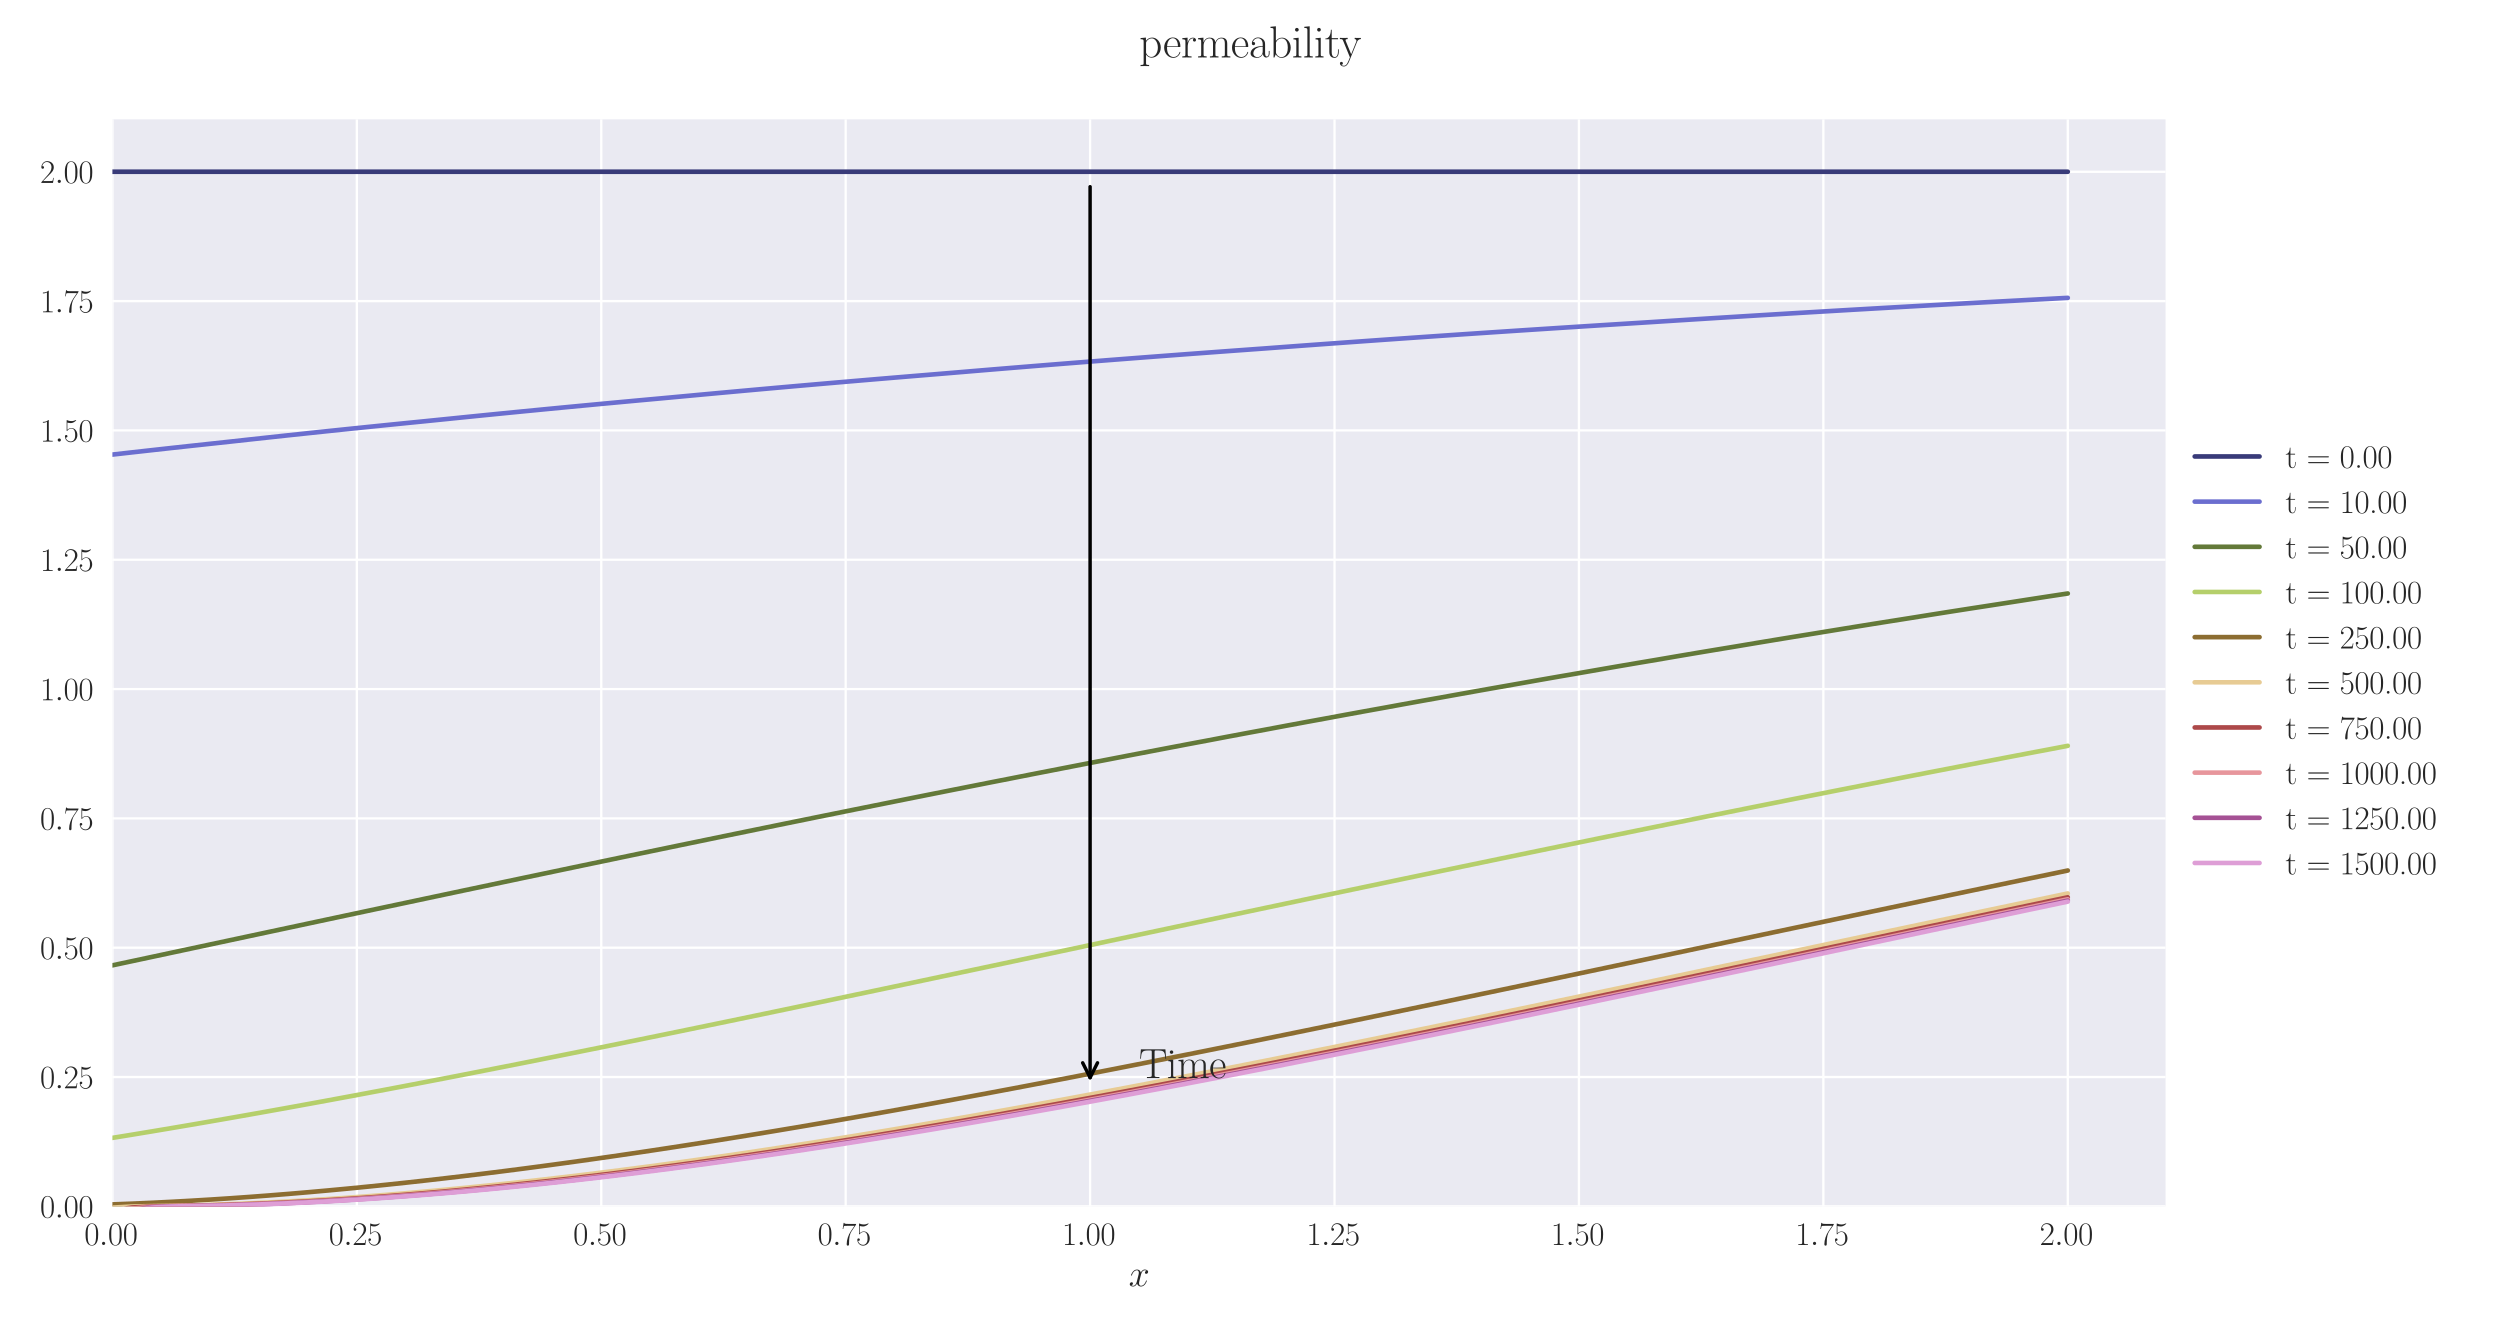 <?xml version="1.0" encoding="utf-8" standalone="no"?>
<!DOCTYPE svg PUBLIC "-//W3C//DTD SVG 1.1//EN"
  "http://www.w3.org/Graphics/SVG/1.1/DTD/svg11.dtd">
<svg xmlns:xlink="http://www.w3.org/1999/xlink" width="1080pt" height="576pt" viewBox="0 0 1080 576" xmlns="http://www.w3.org/2000/svg" version="1.1">
 <defs>
  <style type="text/css">*{stroke-linejoin: round; stroke-linecap: butt}</style>
 </defs>
 <g id="figure_1">
  <g id="patch_1">
   <path d="M 0 576 
L 1080 576 
L 1080 0 
L 0 0 
z
" style="fill: #ffffff"/>
  </g>
  <g id="axes_1">
   <g id="patch_2">
    <path d="M 48.559 521.153 
L 935.518 521.153 
L 935.518 51.564 
L 48.559 51.564 
z
" style="fill: #eaeaf2"/>
   </g>
   <g id="matplotlib.axis_1">
    <g id="xtick_1">
     <g id="line2d_1">
      <path d="M 48.559 521.153 
L 48.559 51.564 
" clip-path="url(#p951350ae5f)" style="fill: none; stroke: #ffffff; stroke-linecap: round"/>
     </g>
     <g id="line2d_2"/>
     <g id="text_1">
      <!-- $\mathdefault{0.00}$ -->
      <g style="fill: #262626" transform="translate(36.42 537.839) scale(0.14 -0.14)">
       <defs>
        <path id="CMR17-30" d="M 2688 2025 
C 2688 2416 2682 3080 2413 3591 
C 2176 4039 1798 4198 1466 4198 
C 1158 4198 768 4058 525 3597 
C 269 3118 243 2524 243 2025 
C 243 1661 250 1106 448 619 
C 723 -39 1216 -128 1466 -128 
C 1760 -128 2208 -7 2470 600 
C 2662 1042 2688 1559 2688 2025 
z
M 1466 -26 
C 1056 -26 813 325 723 812 
C 653 1188 653 1738 653 2096 
C 653 2588 653 2997 736 3387 
C 858 3929 1216 4096 1466 4096 
C 1728 4096 2067 3923 2189 3400 
C 2272 3036 2278 2607 2278 2096 
C 2278 1680 2278 1169 2202 792 
C 2067 95 1690 -26 1466 -26 
z
" transform="scale(0.016)"/>
        <path id="CMMI12-3a" d="M 1178 307 
C 1178 492 1024 619 870 619 
C 685 619 557 466 557 313 
C 557 128 710 0 864 0 
C 1050 0 1178 153 1178 307 
z
" transform="scale(0.016)"/>
       </defs>
       <use xlink:href="#CMR17-30" transform="scale(0.996)"/>
       <use xlink:href="#CMMI12-3a" transform="translate(45.69 0) scale(0.996)"/>
       <use xlink:href="#CMR17-30" transform="translate(72.788 0) scale(0.996)"/>
       <use xlink:href="#CMR17-30" transform="translate(118.478 0) scale(0.996)"/>
      </g>
     </g>
    </g>
    <g id="xtick_2">
     <g id="line2d_3">
      <path d="M 154.149 521.153 
L 154.149 51.564 
" clip-path="url(#p951350ae5f)" style="fill: none; stroke: #ffffff; stroke-linecap: round"/>
     </g>
     <g id="line2d_4"/>
     <g id="text_2">
      <!-- $\mathdefault{0.25}$ -->
      <g style="fill: #262626" transform="translate(142.01 537.839) scale(0.14 -0.14)">
       <defs>
        <path id="CMR17-32" d="M 2669 989 
L 2554 989 
C 2490 536 2438 459 2413 420 
C 2381 369 1920 369 1830 369 
L 602 369 
C 832 619 1280 1072 1824 1597 
C 2214 1967 2669 2402 2669 3035 
C 2669 3790 2067 4224 1395 4224 
C 691 4224 262 3604 262 3030 
C 262 2780 448 2748 525 2748 
C 589 2748 781 2787 781 3010 
C 781 3207 614 3264 525 3264 
C 486 3264 448 3258 422 3245 
C 544 3790 915 4058 1306 4058 
C 1862 4058 2227 3617 2227 3035 
C 2227 2479 1901 2000 1536 1584 
L 262 146 
L 262 0 
L 2515 0 
L 2669 989 
z
" transform="scale(0.016)"/>
        <path id="CMR17-35" d="M 730 3692 
C 794 3666 1056 3584 1325 3584 
C 1920 3584 2246 3911 2432 4100 
C 2432 4157 2432 4192 2394 4192 
C 2387 4192 2374 4192 2323 4163 
C 2099 4058 1837 3973 1517 3973 
C 1325 3973 1037 3999 723 4139 
C 653 4171 640 4171 634 4171 
C 602 4171 595 4164 595 4037 
L 595 2203 
C 595 2089 595 2057 659 2057 
C 691 2057 704 2070 736 2114 
C 941 2401 1222 2522 1542 2522 
C 1766 2522 2246 2382 2246 1289 
C 2246 1085 2246 715 2054 421 
C 1894 159 1645 25 1370 25 
C 947 25 518 320 403 814 
C 429 807 480 795 506 795 
C 589 795 749 840 749 1038 
C 749 1210 627 1280 506 1280 
C 358 1280 262 1190 262 1011 
C 262 454 704 -128 1382 -128 
C 2042 -128 2669 440 2669 1264 
C 2669 2030 2170 2624 1549 2624 
C 1222 2624 947 2503 730 2274 
L 730 3692 
z
" transform="scale(0.016)"/>
       </defs>
       <use xlink:href="#CMR17-30" transform="scale(0.996)"/>
       <use xlink:href="#CMMI12-3a" transform="translate(45.69 0) scale(0.996)"/>
       <use xlink:href="#CMR17-32" transform="translate(72.788 0) scale(0.996)"/>
       <use xlink:href="#CMR17-35" transform="translate(118.478 0) scale(0.996)"/>
      </g>
     </g>
    </g>
    <g id="xtick_3">
     <g id="line2d_5">
      <path d="M 259.74 521.153 
L 259.74 51.564 
" clip-path="url(#p951350ae5f)" style="fill: none; stroke: #ffffff; stroke-linecap: round"/>
     </g>
     <g id="line2d_6"/>
     <g id="text_3">
      <!-- $\mathdefault{0.50}$ -->
      <g style="fill: #262626" transform="translate(247.6 537.839) scale(0.14 -0.14)">
       <use xlink:href="#CMR17-30" transform="scale(0.996)"/>
       <use xlink:href="#CMMI12-3a" transform="translate(45.69 0) scale(0.996)"/>
       <use xlink:href="#CMR17-35" transform="translate(72.788 0) scale(0.996)"/>
       <use xlink:href="#CMR17-30" transform="translate(118.478 0) scale(0.996)"/>
      </g>
     </g>
    </g>
    <g id="xtick_4">
     <g id="line2d_7">
      <path d="M 365.33 521.153 
L 365.33 51.564 
" clip-path="url(#p951350ae5f)" style="fill: none; stroke: #ffffff; stroke-linecap: round"/>
     </g>
     <g id="line2d_8"/>
     <g id="text_4">
      <!-- $\mathdefault{0.75}$ -->
      <g style="fill: #262626" transform="translate(353.19 537.839) scale(0.14 -0.14)">
       <defs>
        <path id="CMR17-37" d="M 2886 3941 
L 2886 4081 
L 1382 4081 
C 634 4081 621 4165 595 4288 
L 480 4288 
L 294 3094 
L 410 3094 
C 429 3215 474 3540 550 3661 
C 589 3712 1062 3712 1171 3712 
L 2579 3712 
L 1869 2661 
C 1395 1954 1069 999 1069 165 
C 1069 89 1069 -128 1299 -128 
C 1530 -128 1530 89 1530 171 
L 1530 465 
C 1530 1508 1709 2196 2003 2636 
L 2886 3941 
z
" transform="scale(0.016)"/>
       </defs>
       <use xlink:href="#CMR17-30" transform="scale(0.996)"/>
       <use xlink:href="#CMMI12-3a" transform="translate(45.69 0) scale(0.996)"/>
       <use xlink:href="#CMR17-37" transform="translate(72.788 0) scale(0.996)"/>
       <use xlink:href="#CMR17-35" transform="translate(118.478 0) scale(0.996)"/>
      </g>
     </g>
    </g>
    <g id="xtick_5">
     <g id="line2d_9">
      <path d="M 470.92 521.153 
L 470.92 51.564 
" clip-path="url(#p951350ae5f)" style="fill: none; stroke: #ffffff; stroke-linecap: round"/>
     </g>
     <g id="line2d_10"/>
     <g id="text_5">
      <!-- $\mathdefault{1.00}$ -->
      <g style="fill: #262626" transform="translate(458.781 537.839) scale(0.14 -0.14)">
       <defs>
        <path id="CMR17-31" d="M 1702 4058 
C 1702 4192 1696 4192 1606 4192 
C 1357 3916 979 3827 621 3827 
C 602 3827 570 3827 563 3808 
C 557 3795 557 3782 557 3648 
C 755 3648 1088 3686 1344 3839 
L 1344 461 
C 1344 236 1331 160 781 160 
L 589 160 
L 589 0 
C 896 0 1216 0 1523 0 
C 1830 0 2150 0 2458 0 
L 2458 160 
L 2266 160 
C 1715 160 1702 230 1702 458 
L 1702 4058 
z
" transform="scale(0.016)"/>
       </defs>
       <use xlink:href="#CMR17-31" transform="scale(0.996)"/>
       <use xlink:href="#CMMI12-3a" transform="translate(45.69 0) scale(0.996)"/>
       <use xlink:href="#CMR17-30" transform="translate(72.788 0) scale(0.996)"/>
       <use xlink:href="#CMR17-30" transform="translate(118.478 0) scale(0.996)"/>
      </g>
     </g>
    </g>
    <g id="xtick_6">
     <g id="line2d_11">
      <path d="M 576.511 521.153 
L 576.511 51.564 
" clip-path="url(#p951350ae5f)" style="fill: none; stroke: #ffffff; stroke-linecap: round"/>
     </g>
     <g id="line2d_12"/>
     <g id="text_6">
      <!-- $\mathdefault{1.25}$ -->
      <g style="fill: #262626" transform="translate(564.371 537.839) scale(0.14 -0.14)">
       <use xlink:href="#CMR17-31" transform="scale(0.996)"/>
       <use xlink:href="#CMMI12-3a" transform="translate(45.69 0) scale(0.996)"/>
       <use xlink:href="#CMR17-32" transform="translate(72.788 0) scale(0.996)"/>
       <use xlink:href="#CMR17-35" transform="translate(118.478 0) scale(0.996)"/>
      </g>
     </g>
    </g>
    <g id="xtick_7">
     <g id="line2d_13">
      <path d="M 682.101 521.153 
L 682.101 51.564 
" clip-path="url(#p951350ae5f)" style="fill: none; stroke: #ffffff; stroke-linecap: round"/>
     </g>
     <g id="line2d_14"/>
     <g id="text_7">
      <!-- $\mathdefault{1.50}$ -->
      <g style="fill: #262626" transform="translate(669.961 537.839) scale(0.14 -0.14)">
       <use xlink:href="#CMR17-31" transform="scale(0.996)"/>
       <use xlink:href="#CMMI12-3a" transform="translate(45.69 0) scale(0.996)"/>
       <use xlink:href="#CMR17-35" transform="translate(72.788 0) scale(0.996)"/>
       <use xlink:href="#CMR17-30" transform="translate(118.478 0) scale(0.996)"/>
      </g>
     </g>
    </g>
    <g id="xtick_8">
     <g id="line2d_15">
      <path d="M 787.691 521.153 
L 787.691 51.564 
" clip-path="url(#p951350ae5f)" style="fill: none; stroke: #ffffff; stroke-linecap: round"/>
     </g>
     <g id="line2d_16"/>
     <g id="text_8">
      <!-- $\mathdefault{1.75}$ -->
      <g style="fill: #262626" transform="translate(775.552 537.839) scale(0.14 -0.14)">
       <use xlink:href="#CMR17-31" transform="scale(0.996)"/>
       <use xlink:href="#CMMI12-3a" transform="translate(45.69 0) scale(0.996)"/>
       <use xlink:href="#CMR17-37" transform="translate(72.788 0) scale(0.996)"/>
       <use xlink:href="#CMR17-35" transform="translate(118.478 0) scale(0.996)"/>
      </g>
     </g>
    </g>
    <g id="xtick_9">
     <g id="line2d_17">
      <path d="M 893.282 521.153 
L 893.282 51.564 
" clip-path="url(#p951350ae5f)" style="fill: none; stroke: #ffffff; stroke-linecap: round"/>
     </g>
     <g id="line2d_18"/>
     <g id="text_9">
      <!-- $\mathdefault{2.00}$ -->
      <g style="fill: #262626" transform="translate(881.142 537.839) scale(0.14 -0.14)">
       <use xlink:href="#CMR17-32" transform="scale(0.996)"/>
       <use xlink:href="#CMMI12-3a" transform="translate(45.69 0) scale(0.996)"/>
       <use xlink:href="#CMR17-30" transform="translate(72.788 0) scale(0.996)"/>
       <use xlink:href="#CMR17-30" transform="translate(118.478 0) scale(0.996)"/>
      </g>
     </g>
    </g>
    <g id="text_10">
     <!-- $x$ -->
     <g style="fill: #262626" transform="translate(487.604 555.621) scale(0.16 -0.16)">
      <defs>
       <path id="CMMI12-78" d="M 3034 2606 
C 2829 2567 2752 2414 2752 2293 
C 2752 2139 2874 2088 2963 2088 
C 3155 2088 3290 2254 3290 2427 
C 3290 2695 2982 2816 2714 2816 
C 2323 2816 2106 2433 2048 2312 
C 1901 2816 1504 2816 1389 2816 
C 736 2816 390 1980 390 1839 
C 390 1814 416 1782 461 1782 
C 512 1782 525 1820 538 1846 
C 755 2555 1184 2689 1370 2689 
C 1658 2689 1715 2420 1715 2267 
C 1715 2127 1677 1980 1600 1673 
L 1382 798 
C 1286 415 1101 64 762 64 
C 730 64 570 64 435 147 
C 666 192 717 383 717 460 
C 717 588 621 664 499 664 
C 346 664 179 530 179 326 
C 179 57 480 -64 755 -64 
C 1062 -64 1280 179 1414 441 
C 1517 64 1837 -64 2074 -64 
C 2726 -64 3072 773 3072 913 
C 3072 945 3046 971 3008 971 
C 2950 971 2944 939 2925 888 
C 2752 326 2381 64 2093 64 
C 1869 64 1747 230 1747 492 
C 1747 632 1773 734 1875 1156 
L 2099 2024 
C 2195 2408 2413 2689 2707 2689 
C 2720 2689 2899 2689 3034 2606 
z
" transform="scale(0.016)"/>
      </defs>
      <use xlink:href="#CMMI12-78" transform="scale(0.996)"/>
     </g>
    </g>
   </g>
   <g id="matplotlib.axis_2">
    <g id="ytick_1">
     <g id="line2d_19">
      <path d="M 48.559 521.153 
L 935.518 521.153 
" clip-path="url(#p951350ae5f)" style="fill: none; stroke: #ffffff; stroke-linecap: round"/>
     </g>
     <g id="line2d_20"/>
     <g id="text_11">
      <!-- $\mathdefault{0.00}$ -->
      <g style="fill: #262626" transform="translate(17.28 525.996) scale(0.14 -0.14)">
       <use xlink:href="#CMR17-30" transform="scale(0.996)"/>
       <use xlink:href="#CMMI12-3a" transform="translate(45.69 0) scale(0.996)"/>
       <use xlink:href="#CMR17-30" transform="translate(72.788 0) scale(0.996)"/>
       <use xlink:href="#CMR17-30" transform="translate(118.478 0) scale(0.996)"/>
      </g>
     </g>
    </g>
    <g id="ytick_2">
     <g id="line2d_21">
      <path d="M 48.559 465.283 
L 935.518 465.283 
" clip-path="url(#p951350ae5f)" style="fill: none; stroke: #ffffff; stroke-linecap: round"/>
     </g>
     <g id="line2d_22"/>
     <g id="text_12">
      <!-- $\mathdefault{0.25}$ -->
      <g style="fill: #262626" transform="translate(17.28 470.126) scale(0.14 -0.14)">
       <use xlink:href="#CMR17-30" transform="scale(0.996)"/>
       <use xlink:href="#CMMI12-3a" transform="translate(45.69 0) scale(0.996)"/>
       <use xlink:href="#CMR17-32" transform="translate(72.788 0) scale(0.996)"/>
       <use xlink:href="#CMR17-35" transform="translate(118.478 0) scale(0.996)"/>
      </g>
     </g>
    </g>
    <g id="ytick_3">
     <g id="line2d_23">
      <path d="M 48.559 409.414 
L 935.518 409.414 
" clip-path="url(#p951350ae5f)" style="fill: none; stroke: #ffffff; stroke-linecap: round"/>
     </g>
     <g id="line2d_24"/>
     <g id="text_13">
      <!-- $\mathdefault{0.50}$ -->
      <g style="fill: #262626" transform="translate(17.28 414.257) scale(0.14 -0.14)">
       <use xlink:href="#CMR17-30" transform="scale(0.996)"/>
       <use xlink:href="#CMMI12-3a" transform="translate(45.69 0) scale(0.996)"/>
       <use xlink:href="#CMR17-35" transform="translate(72.788 0) scale(0.996)"/>
       <use xlink:href="#CMR17-30" transform="translate(118.478 0) scale(0.996)"/>
      </g>
     </g>
    </g>
    <g id="ytick_4">
     <g id="line2d_25">
      <path d="M 48.559 353.544 
L 935.518 353.544 
" clip-path="url(#p951350ae5f)" style="fill: none; stroke: #ffffff; stroke-linecap: round"/>
     </g>
     <g id="line2d_26"/>
     <g id="text_14">
      <!-- $\mathdefault{0.75}$ -->
      <g style="fill: #262626" transform="translate(17.28 358.387) scale(0.14 -0.14)">
       <use xlink:href="#CMR17-30" transform="scale(0.996)"/>
       <use xlink:href="#CMMI12-3a" transform="translate(45.69 0) scale(0.996)"/>
       <use xlink:href="#CMR17-37" transform="translate(72.788 0) scale(0.996)"/>
       <use xlink:href="#CMR17-35" transform="translate(118.478 0) scale(0.996)"/>
      </g>
     </g>
    </g>
    <g id="ytick_5">
     <g id="line2d_27">
      <path d="M 48.559 297.674 
L 935.518 297.674 
" clip-path="url(#p951350ae5f)" style="fill: none; stroke: #ffffff; stroke-linecap: round"/>
     </g>
     <g id="line2d_28"/>
     <g id="text_15">
      <!-- $\mathdefault{1.00}$ -->
      <g style="fill: #262626" transform="translate(17.28 302.517) scale(0.14 -0.14)">
       <use xlink:href="#CMR17-31" transform="scale(0.996)"/>
       <use xlink:href="#CMMI12-3a" transform="translate(45.69 0) scale(0.996)"/>
       <use xlink:href="#CMR17-30" transform="translate(72.788 0) scale(0.996)"/>
       <use xlink:href="#CMR17-30" transform="translate(118.478 0) scale(0.996)"/>
      </g>
     </g>
    </g>
    <g id="ytick_6">
     <g id="line2d_29">
      <path d="M 48.559 241.805 
L 935.518 241.805 
" clip-path="url(#p951350ae5f)" style="fill: none; stroke: #ffffff; stroke-linecap: round"/>
     </g>
     <g id="line2d_30"/>
     <g id="text_16">
      <!-- $\mathdefault{1.25}$ -->
      <g style="fill: #262626" transform="translate(17.28 246.647) scale(0.14 -0.14)">
       <use xlink:href="#CMR17-31" transform="scale(0.996)"/>
       <use xlink:href="#CMMI12-3a" transform="translate(45.69 0) scale(0.996)"/>
       <use xlink:href="#CMR17-32" transform="translate(72.788 0) scale(0.996)"/>
       <use xlink:href="#CMR17-35" transform="translate(118.478 0) scale(0.996)"/>
      </g>
     </g>
    </g>
    <g id="ytick_7">
     <g id="line2d_31">
      <path d="M 48.559 185.935 
L 935.518 185.935 
" clip-path="url(#p951350ae5f)" style="fill: none; stroke: #ffffff; stroke-linecap: round"/>
     </g>
     <g id="line2d_32"/>
     <g id="text_17">
      <!-- $\mathdefault{1.50}$ -->
      <g style="fill: #262626" transform="translate(17.28 190.778) scale(0.14 -0.14)">
       <use xlink:href="#CMR17-31" transform="scale(0.996)"/>
       <use xlink:href="#CMMI12-3a" transform="translate(45.69 0) scale(0.996)"/>
       <use xlink:href="#CMR17-35" transform="translate(72.788 0) scale(0.996)"/>
       <use xlink:href="#CMR17-30" transform="translate(118.478 0) scale(0.996)"/>
      </g>
     </g>
    </g>
    <g id="ytick_8">
     <g id="line2d_33">
      <path d="M 48.559 130.065 
L 935.518 130.065 
" clip-path="url(#p951350ae5f)" style="fill: none; stroke: #ffffff; stroke-linecap: round"/>
     </g>
     <g id="line2d_34"/>
     <g id="text_18">
      <!-- $\mathdefault{1.75}$ -->
      <g style="fill: #262626" transform="translate(17.28 134.908) scale(0.14 -0.14)">
       <use xlink:href="#CMR17-31" transform="scale(0.996)"/>
       <use xlink:href="#CMMI12-3a" transform="translate(45.69 0) scale(0.996)"/>
       <use xlink:href="#CMR17-37" transform="translate(72.788 0) scale(0.996)"/>
       <use xlink:href="#CMR17-35" transform="translate(118.478 0) scale(0.996)"/>
      </g>
     </g>
    </g>
    <g id="ytick_9">
     <g id="line2d_35">
      <path d="M 48.559 74.195 
L 935.518 74.195 
" clip-path="url(#p951350ae5f)" style="fill: none; stroke: #ffffff; stroke-linecap: round"/>
     </g>
     <g id="line2d_36"/>
     <g id="text_19">
      <!-- $\mathdefault{2.00}$ -->
      <g style="fill: #262626" transform="translate(17.28 79.038) scale(0.14 -0.14)">
       <use xlink:href="#CMR17-32" transform="scale(0.996)"/>
       <use xlink:href="#CMMI12-3a" transform="translate(45.69 0) scale(0.996)"/>
       <use xlink:href="#CMR17-30" transform="translate(72.788 0) scale(0.996)"/>
       <use xlink:href="#CMR17-30" transform="translate(118.478 0) scale(0.996)"/>
      </g>
     </g>
    </g>
   </g>
   <g id="line2d_37">
    <path d="M 48.559 74.195 
L 57.006 74.195 
L 65.454 74.195 
L 73.901 74.195 
L 82.348 74.195 
L 90.795 74.195 
L 99.242 74.195 
L 107.69 74.195 
L 116.137 74.195 
L 124.584 74.195 
L 133.031 74.195 
L 141.479 74.195 
L 149.926 74.195 
L 158.373 74.195 
L 166.82 74.195 
L 175.267 74.195 
L 183.715 74.195 
L 192.162 74.195 
L 200.609 74.195 
L 209.056 74.195 
L 217.504 74.195 
L 225.951 74.195 
L 234.398 74.195 
L 242.845 74.195 
L 251.292 74.195 
L 259.74 74.195 
L 268.187 74.195 
L 276.634 74.195 
L 285.081 74.195 
L 293.529 74.195 
L 301.976 74.195 
L 310.423 74.195 
L 318.87 74.195 
L 327.317 74.195 
L 335.765 74.195 
L 344.212 74.195 
L 352.659 74.195 
L 361.106 74.195 
L 369.554 74.195 
L 378.001 74.195 
L 386.448 74.195 
L 394.895 74.195 
L 403.343 74.195 
L 411.79 74.195 
L 420.237 74.195 
L 428.684 74.195 
L 437.131 74.195 
L 445.579 74.195 
L 454.026 74.195 
L 462.473 74.195 
L 470.92 74.195 
L 479.368 74.195 
L 487.815 74.195 
L 496.262 74.195 
L 504.709 74.195 
L 513.156 74.195 
L 521.604 74.195 
L 530.051 74.195 
L 538.498 74.195 
L 546.945 74.195 
L 555.393 74.195 
L 563.84 74.195 
L 572.287 74.195 
L 580.734 74.195 
L 589.181 74.195 
L 597.629 74.195 
L 606.076 74.195 
L 614.523 74.195 
L 622.97 74.195 
L 631.418 74.195 
L 639.865 74.195 
L 648.312 74.195 
L 656.759 74.195 
L 665.206 74.195 
L 673.654 74.195 
L 682.101 74.195 
L 690.548 74.195 
L 698.995 74.195 
L 707.443 74.195 
L 715.89 74.195 
L 724.337 74.195 
L 732.784 74.195 
L 741.232 74.195 
L 749.679 74.195 
L 758.126 74.195 
L 766.573 74.195 
L 775.02 74.195 
L 783.468 74.195 
L 791.915 74.195 
L 800.362 74.195 
L 808.809 74.195 
L 817.257 74.195 
L 825.704 74.195 
L 834.151 74.195 
L 842.598 74.195 
L 851.045 74.195 
L 859.493 74.195 
L 867.94 74.195 
L 876.387 74.195 
L 884.834 74.195 
L 893.282 74.195 
" clip-path="url(#p951350ae5f)" style="fill: none; stroke: #393b79; stroke-width: 2; stroke-linecap: round"/>
   </g>
   <g id="line2d_38">
    <path d="M 48.559 196.381 
L 57.006 195.427 
L 65.454 194.483 
L 73.901 193.55 
L 82.348 192.627 
L 90.795 191.715 
L 99.242 190.802 
L 107.69 189.872 
L 116.137 188.952 
L 124.584 188.042 
L 133.031 187.142 
L 141.479 186.253 
L 149.926 185.373 
L 158.373 184.503 
L 166.82 183.642 
L 175.267 182.791 
L 183.715 181.95 
L 192.162 181.095 
L 200.609 180.236 
L 209.056 179.385 
L 217.504 178.544 
L 225.951 177.712 
L 234.398 176.89 
L 242.845 176.076 
L 251.292 175.27 
L 259.74 174.474 
L 268.187 173.686 
L 276.634 172.906 
L 285.081 172.135 
L 293.529 171.356 
L 301.976 170.568 
L 310.423 169.788 
L 318.87 169.016 
L 327.317 168.252 
L 335.765 167.496 
L 344.212 166.749 
L 352.659 166.009 
L 361.106 165.277 
L 369.554 164.553 
L 378.001 163.836 
L 386.448 163.127 
L 394.895 162.425 
L 403.343 161.73 
L 411.79 161.027 
L 420.237 160.316 
L 428.684 159.612 
L 437.131 158.916 
L 445.579 158.227 
L 454.026 157.544 
L 462.473 156.869 
L 470.92 156.201 
L 479.368 155.54 
L 487.815 154.886 
L 496.262 154.238 
L 504.709 153.597 
L 513.156 152.962 
L 521.604 152.334 
L 530.051 151.712 
L 538.498 151.097 
L 546.945 150.482 
L 555.393 149.851 
L 563.84 149.227 
L 572.287 148.609 
L 580.734 147.997 
L 589.181 147.391 
L 597.629 146.791 
L 606.076 146.198 
L 614.523 145.61 
L 622.97 145.028 
L 631.418 144.452 
L 639.865 143.882 
L 648.312 143.317 
L 656.759 142.758 
L 665.206 142.205 
L 673.654 141.657 
L 682.101 141.114 
L 690.548 140.577 
L 698.995 140.045 
L 707.443 139.519 
L 715.89 138.983 
L 724.337 138.442 
L 732.784 137.907 
L 741.232 137.377 
L 749.679 136.853 
L 758.126 136.333 
L 766.573 135.819 
L 775.02 135.309 
L 783.468 134.805 
L 791.915 134.306 
L 800.362 133.811 
L 808.809 133.321 
L 817.257 132.836 
L 825.704 132.356 
L 834.151 131.88 
L 842.598 131.409 
L 851.045 130.942 
L 859.493 130.48 
L 867.94 130.023 
L 876.387 129.569 
L 884.834 129.121 
L 893.282 128.676 
" clip-path="url(#p951350ae5f)" style="fill: none; stroke: #6b6ecf; stroke-width: 2; stroke-linecap: round"/>
   </g>
   <g id="line2d_39">
    <path d="M 48.559 417.031 
L 57.006 415.227 
L 65.454 413.423 
L 73.901 411.618 
L 82.348 409.814 
L 90.795 408.009 
L 99.242 406.205 
L 107.69 404.401 
L 116.137 402.598 
L 124.584 400.798 
L 133.031 398.995 
L 141.479 397.192 
L 149.926 395.391 
L 158.373 393.592 
L 166.82 391.798 
L 175.267 390.008 
L 183.715 388.213 
L 192.162 386.421 
L 200.609 384.634 
L 209.056 382.856 
L 217.504 381.069 
L 225.951 379.288 
L 234.398 377.518 
L 242.845 375.743 
L 251.292 373.972 
L 259.74 372.214 
L 268.187 370.446 
L 276.634 368.689 
L 285.081 366.94 
L 293.529 365.184 
L 301.976 363.447 
L 310.423 361.699 
L 318.87 359.966 
L 327.317 358.233 
L 335.765 356.505 
L 344.212 354.785 
L 352.659 353.065 
L 361.106 351.357 
L 369.554 349.646 
L 378.001 347.948 
L 386.448 346.249 
L 394.895 344.559 
L 403.343 342.874 
L 411.79 341.192 
L 420.237 339.523 
L 428.684 337.848 
L 437.131 336.199 
L 445.579 334.528 
L 454.026 332.885 
L 462.473 331.236 
L 470.92 329.596 
L 479.368 327.974 
L 487.815 326.336 
L 496.262 324.724 
L 504.709 323.108 
L 513.156 321.496 
L 521.604 319.91 
L 530.051 318.303 
L 538.498 316.716 
L 546.945 315.15 
L 555.393 313.56 
L 563.84 311.995 
L 572.287 310.447 
L 580.734 308.878 
L 589.181 307.333 
L 597.629 305.81 
L 606.076 304.259 
L 614.523 302.732 
L 622.97 301.227 
L 631.418 299.705 
L 639.865 298.193 
L 648.312 296.704 
L 656.759 295.218 
L 665.206 293.721 
L 673.654 292.246 
L 682.101 290.792 
L 690.548 289.318 
L 698.995 287.855 
L 707.443 286.413 
L 715.89 284.99 
L 724.337 283.537 
L 732.784 282.105 
L 741.232 280.693 
L 749.679 279.3 
L 758.126 277.876 
L 766.573 276.471 
L 775.02 275.086 
L 783.468 273.72 
L 791.915 272.334 
L 800.362 270.955 
L 808.809 269.594 
L 817.257 268.252 
L 825.704 266.915 
L 834.151 265.559 
L 842.598 264.221 
L 851.045 262.9 
L 859.493 261.598 
L 867.94 260.288 
L 876.387 258.971 
L 884.834 257.67 
L 893.282 256.386 
" clip-path="url(#p951350ae5f)" style="fill: none; stroke: #637939; stroke-width: 2; stroke-linecap: round"/>
   </g>
   <g id="line2d_40">
    <path d="M 48.559 491.565 
L 57.006 490.188 
L 65.454 488.79 
L 73.901 487.373 
L 82.348 485.937 
L 90.795 484.483 
L 99.242 483.011 
L 107.69 481.523 
L 116.137 480.018 
L 124.584 478.498 
L 133.031 476.961 
L 141.479 475.411 
L 149.926 473.846 
L 158.373 472.268 
L 166.82 470.677 
L 175.267 469.073 
L 183.715 467.456 
L 192.162 465.828 
L 200.609 464.19 
L 209.056 462.539 
L 217.504 460.88 
L 225.951 459.211 
L 234.398 457.531 
L 242.845 455.843 
L 251.292 454.147 
L 259.74 452.443 
L 268.187 450.731 
L 276.634 449.012 
L 285.081 447.287 
L 293.529 445.554 
L 301.976 443.814 
L 310.423 442.071 
L 318.87 440.321 
L 327.317 438.565 
L 335.765 436.807 
L 344.212 435.042 
L 352.659 433.275 
L 361.106 431.504 
L 369.554 429.727 
L 378.001 427.951 
L 386.448 426.171 
L 394.895 424.385 
L 403.343 422.599 
L 411.79 420.812 
L 420.237 419.024 
L 428.684 417.235 
L 437.131 415.442 
L 445.579 413.649 
L 454.026 411.855 
L 462.473 410.06 
L 470.92 408.267 
L 479.368 406.473 
L 487.815 404.681 
L 496.262 402.889 
L 504.709 401.095 
L 513.156 399.301 
L 521.604 397.509 
L 530.051 395.719 
L 538.498 393.933 
L 546.945 392.15 
L 555.393 390.366 
L 563.84 388.581 
L 572.287 386.8 
L 580.734 385.027 
L 589.181 383.253 
L 597.629 381.476 
L 606.076 379.709 
L 614.523 377.948 
L 622.97 376.179 
L 631.418 374.421 
L 639.865 372.669 
L 648.312 370.911 
L 656.759 369.168 
L 665.206 367.421 
L 673.654 365.679 
L 682.101 363.949 
L 690.548 362.21 
L 698.995 360.492 
L 707.443 358.76 
L 715.89 357.048 
L 724.337 355.328 
L 732.784 353.625 
L 741.232 351.916 
L 749.679 350.222 
L 758.126 348.524 
L 766.573 346.842 
L 775.02 345.152 
L 783.468 343.484 
L 791.915 341.802 
L 800.362 340.148 
L 808.809 338.475 
L 817.257 336.827 
L 825.704 335.173 
L 834.151 333.529 
L 842.598 331.9 
L 851.045 330.258 
L 859.493 328.644 
L 867.94 327.017 
L 876.387 325.403 
L 884.834 323.808 
L 893.282 322.194 
" clip-path="url(#p951350ae5f)" style="fill: none; stroke: #b5cf6b; stroke-width: 2; stroke-linecap: round"/>
   </g>
   <g id="line2d_41">
    <path d="M 48.559 520.302 
L 57.006 519.98 
L 65.454 519.611 
L 73.901 519.194 
L 82.348 518.731 
L 90.795 518.223 
L 99.242 517.672 
L 107.69 517.078 
L 116.137 516.443 
L 124.584 515.767 
L 133.031 515.051 
L 141.479 514.298 
L 149.926 513.506 
L 158.373 512.678 
L 166.82 511.815 
L 175.267 510.917 
L 183.715 509.986 
L 192.162 509.021 
L 200.609 508.025 
L 209.056 506.998 
L 217.504 505.94 
L 225.951 504.854 
L 234.398 503.738 
L 242.845 502.595 
L 251.292 501.425 
L 259.74 500.23 
L 268.187 499.008 
L 276.634 497.762 
L 285.081 496.492 
L 293.529 495.199 
L 301.976 493.884 
L 310.423 492.546 
L 318.87 491.188 
L 327.317 489.809 
L 335.765 488.411 
L 344.212 486.993 
L 352.659 485.557 
L 361.106 484.102 
L 369.554 482.631 
L 378.001 481.143 
L 386.448 479.638 
L 394.895 478.119 
L 403.343 476.583 
L 411.79 475.034 
L 420.237 473.471 
L 428.684 471.894 
L 437.131 470.305 
L 445.579 468.702 
L 454.026 467.088 
L 462.473 465.464 
L 470.92 463.826 
L 479.368 462.18 
L 487.815 460.522 
L 496.262 458.856 
L 504.709 457.18 
L 513.156 455.496 
L 521.604 453.804 
L 530.051 452.103 
L 538.498 450.395 
L 546.945 448.678 
L 555.393 446.956 
L 563.84 445.229 
L 572.287 443.495 
L 580.734 441.753 
L 589.181 440.01 
L 597.629 438.258 
L 606.076 436.504 
L 614.523 434.743 
L 622.97 432.983 
L 631.418 431.213 
L 639.865 429.443 
L 648.312 427.673 
L 656.759 425.894 
L 665.206 424.115 
L 673.654 422.335 
L 682.101 420.555 
L 690.548 418.772 
L 698.995 416.984 
L 707.443 415.197 
L 715.89 413.409 
L 724.337 411.62 
L 732.784 409.832 
L 741.232 408.043 
L 749.679 406.255 
L 758.126 404.468 
L 766.573 402.682 
L 775.02 400.897 
L 783.468 399.108 
L 791.915 397.321 
L 800.362 395.536 
L 808.809 393.754 
L 817.257 391.977 
L 825.704 390.202 
L 834.151 388.42 
L 842.598 386.645 
L 851.045 384.876 
L 859.493 383.11 
L 867.94 381.338 
L 876.387 379.575 
L 884.834 377.823 
L 893.282 376.058 
" clip-path="url(#p951350ae5f)" style="fill: none; stroke: #8c6d31; stroke-width: 2; stroke-linecap: round"/>
   </g>
   <g id="line2d_42">
    <path d="M 48.559 521.695 
L 57.006 521.211 
L 65.454 521.038 
L 73.901 520.899 
L 82.348 520.708 
L 90.795 520.465 
L 99.242 520.172 
L 107.69 519.83 
L 116.137 519.44 
L 124.584 519.004 
L 133.031 518.523 
L 141.479 517.997 
L 149.926 517.428 
L 158.373 516.816 
L 166.82 516.164 
L 175.267 515.472 
L 183.715 514.741 
L 192.162 513.971 
L 200.609 513.165 
L 209.056 512.323 
L 217.504 511.445 
L 225.951 510.534 
L 234.398 509.589 
L 242.845 508.611 
L 251.292 507.603 
L 259.74 506.563 
L 268.187 505.494 
L 276.634 504.396 
L 285.081 503.27 
L 293.529 502.116 
L 301.976 500.936 
L 310.423 499.73 
L 318.87 498.499 
L 327.317 497.244 
L 335.765 495.965 
L 344.212 494.663 
L 352.659 493.339 
L 361.106 491.994 
L 369.554 490.628 
L 378.001 489.241 
L 386.448 487.835 
L 394.895 486.411 
L 403.343 484.968 
L 411.79 483.507 
L 420.237 482.03 
L 428.684 480.536 
L 437.131 479.025 
L 445.579 477.5 
L 454.026 475.959 
L 462.473 474.406 
L 470.92 472.838 
L 479.368 471.256 
L 487.815 469.663 
L 496.262 468.056 
L 504.709 466.437 
L 513.156 464.809 
L 521.604 463.168 
L 530.051 461.519 
L 538.498 459.858 
L 546.945 458.188 
L 555.393 456.51 
L 563.84 454.823 
L 572.287 453.128 
L 580.734 451.425 
L 589.181 449.715 
L 597.629 447.997 
L 606.076 446.275 
L 614.523 444.545 
L 622.97 442.807 
L 631.418 441.067 
L 639.865 439.32 
L 648.312 437.569 
L 656.759 435.813 
L 665.206 434.053 
L 673.654 432.288 
L 682.101 430.523 
L 690.548 428.751 
L 698.995 426.976 
L 707.443 425.201 
L 715.89 423.426 
L 724.337 421.643 
L 732.784 419.859 
L 741.232 418.075 
L 749.679 416.289 
L 758.126 414.504 
L 766.573 412.717 
L 775.02 410.93 
L 783.468 409.142 
L 791.915 407.354 
L 800.362 405.566 
L 808.809 403.778 
L 817.257 401.991 
L 825.704 400.206 
L 834.151 398.423 
L 842.598 396.643 
L 851.045 394.859 
L 859.493 393.075 
L 867.94 391.295 
L 876.387 389.52 
L 884.834 387.751 
L 893.282 385.973 
" clip-path="url(#p951350ae5f)" style="fill: none; stroke: #e7cb94; stroke-width: 2; stroke-linecap: round"/>
   </g>
   <g id="line2d_43">
    <path d="M 48.559 522.919 
L 57.006 521.642 
L 65.454 521.192 
L 73.901 521.03 
L 82.348 520.887 
L 90.795 520.692 
L 99.242 520.446 
L 107.69 520.149 
L 116.137 519.804 
L 124.584 519.411 
L 133.031 518.972 
L 141.479 518.487 
L 149.926 517.958 
L 158.373 517.386 
L 166.82 516.772 
L 175.267 516.117 
L 183.715 515.422 
L 192.162 514.688 
L 200.609 513.916 
L 209.056 513.108 
L 217.504 512.263 
L 225.951 511.383 
L 234.398 510.469 
L 242.845 509.522 
L 251.292 508.543 
L 259.74 507.532 
L 268.187 506.49 
L 276.634 505.419 
L 285.081 504.319 
L 293.529 503.191 
L 301.976 502.036 
L 310.423 500.854 
L 318.87 499.646 
L 327.317 498.414 
L 335.765 497.157 
L 344.212 495.876 
L 352.659 494.573 
L 361.106 493.248 
L 369.554 491.901 
L 378.001 490.534 
L 386.448 489.146 
L 394.895 487.739 
L 403.343 486.313 
L 411.79 484.869 
L 420.237 483.407 
L 428.684 481.929 
L 437.131 480.434 
L 445.579 478.923 
L 454.026 477.396 
L 462.473 475.856 
L 470.92 474.3 
L 479.368 472.731 
L 487.815 471.149 
L 496.262 469.555 
L 504.709 467.948 
L 513.156 466.329 
L 521.604 464.699 
L 530.051 463.059 
L 538.498 461.409 
L 546.945 459.747 
L 555.393 458.077 
L 563.84 456.399 
L 572.287 454.711 
L 580.734 453.016 
L 589.181 451.312 
L 597.629 449.601 
L 606.076 447.883 
L 614.523 446.16 
L 622.97 444.431 
L 631.418 442.693 
L 639.865 440.952 
L 648.312 439.205 
L 656.759 437.453 
L 665.206 435.698 
L 673.654 433.937 
L 682.101 432.173 
L 690.548 430.408 
L 698.995 428.635 
L 707.443 426.861 
L 715.89 425.086 
L 724.337 423.309 
L 732.784 421.526 
L 741.232 419.743 
L 749.679 417.959 
L 758.126 416.174 
L 766.573 414.388 
L 775.02 412.602 
L 783.468 410.815 
L 791.915 409.027 
L 800.362 407.239 
L 808.809 405.451 
L 817.257 403.663 
L 825.704 401.877 
L 834.151 400.091 
L 842.598 398.308 
L 851.045 396.527 
L 859.493 394.746 
L 867.94 392.962 
L 876.387 391.182 
L 884.834 389.406 
L 893.282 387.637 
" clip-path="url(#p951350ae5f)" style="fill: none; stroke: #ad494a; stroke-width: 2; stroke-linecap: round"/>
   </g>
   <g id="line2d_44">
    <path d="M 48.559 524.201 
L 57.006 522.091 
L 65.454 521.35 
L 73.901 521.088 
L 82.348 520.962 
L 90.795 520.792 
L 99.242 520.57 
L 107.69 520.297 
L 116.137 519.975 
L 124.584 519.605 
L 133.031 519.188 
L 141.479 518.725 
L 149.926 518.217 
L 158.373 517.665 
L 166.82 517.071 
L 175.267 516.436 
L 183.715 515.76 
L 192.162 515.044 
L 200.609 514.291 
L 209.056 513.5 
L 217.504 512.672 
L 225.951 511.809 
L 234.398 510.911 
L 242.845 509.98 
L 251.292 509.016 
L 259.74 508.02 
L 268.187 506.993 
L 276.634 505.936 
L 285.081 504.85 
L 293.529 503.735 
L 301.976 502.593 
L 310.423 501.424 
L 318.87 500.229 
L 327.317 499.008 
L 335.765 497.762 
L 344.212 496.493 
L 352.659 495.201 
L 361.106 493.886 
L 369.554 492.55 
L 378.001 491.193 
L 386.448 489.814 
L 394.895 488.417 
L 403.343 487 
L 411.79 485.565 
L 420.237 484.111 
L 428.684 482.64 
L 437.131 481.153 
L 445.579 479.65 
L 454.026 478.131 
L 462.473 476.597 
L 470.92 475.049 
L 479.368 473.486 
L 487.815 471.911 
L 496.262 470.322 
L 504.709 468.721 
L 513.156 467.108 
L 521.604 465.485 
L 530.051 463.848 
L 538.498 462.203 
L 546.945 460.546 
L 555.393 458.881 
L 563.84 457.207 
L 572.287 455.523 
L 580.734 453.832 
L 589.181 452.133 
L 597.629 450.425 
L 606.076 448.71 
L 614.523 446.989 
L 622.97 445.263 
L 631.418 443.53 
L 639.865 441.789 
L 648.312 440.047 
L 656.759 438.296 
L 665.206 436.544 
L 673.654 434.784 
L 682.101 433.025 
L 690.548 431.256 
L 698.995 429.487 
L 707.443 427.718 
L 715.89 425.941 
L 724.337 424.162 
L 732.784 422.383 
L 741.232 420.603 
L 749.679 418.822 
L 758.126 417.036 
L 766.573 415.25 
L 775.02 413.463 
L 783.468 411.675 
L 791.915 409.888 
L 800.362 408.1 
L 808.809 406.313 
L 817.257 404.527 
L 825.704 402.742 
L 834.151 400.957 
L 842.598 399.169 
L 851.045 397.383 
L 859.493 395.6 
L 867.94 393.819 
L 876.387 392.043 
L 884.834 390.267 
L 893.282 388.487 
" clip-path="url(#p951350ae5f)" style="fill: none; stroke: #e7969c; stroke-width: 2; stroke-linecap: round"/>
   </g>
   <g id="line2d_45">
    <path d="M 48.559 525.505 
L 57.006 522.546 
L 65.454 521.511 
L 73.901 521.145 
L 82.348 521.006 
L 90.795 520.852 
L 99.242 520.647 
L 107.69 520.39 
L 116.137 520.084 
L 124.584 519.729 
L 133.031 519.327 
L 141.479 518.878 
L 149.926 518.385 
L 158.373 517.847 
L 166.82 517.267 
L 175.267 516.644 
L 183.715 515.981 
L 192.162 515.279 
L 200.609 514.537 
L 209.056 513.758 
L 217.504 512.942 
L 225.951 512.09 
L 234.398 511.204 
L 242.845 510.283 
L 251.292 509.329 
L 259.74 508.344 
L 268.187 507.327 
L 276.634 506.28 
L 285.081 505.203 
L 293.529 504.097 
L 301.976 502.964 
L 310.423 501.803 
L 318.87 500.616 
L 327.317 499.403 
L 335.765 498.166 
L 344.212 496.904 
L 352.659 495.62 
L 361.106 494.312 
L 369.554 492.983 
L 378.001 491.632 
L 386.448 490.26 
L 394.895 488.869 
L 403.343 487.458 
L 411.79 486.029 
L 420.237 484.581 
L 428.684 483.116 
L 437.131 481.634 
L 445.579 480.137 
L 454.026 478.622 
L 462.473 477.093 
L 470.92 475.549 
L 479.368 473.991 
L 487.815 472.42 
L 496.262 470.836 
L 504.709 469.238 
L 513.156 467.629 
L 521.604 466.009 
L 530.051 464.377 
L 538.498 462.735 
L 546.945 461.081 
L 555.393 459.42 
L 563.84 457.749 
L 572.287 456.067 
L 580.734 454.378 
L 589.181 452.681 
L 597.629 450.977 
L 606.076 449.266 
L 614.523 447.546 
L 622.97 445.82 
L 631.418 444.089 
L 639.865 442.354 
L 648.312 440.609 
L 656.759 438.863 
L 665.206 437.109 
L 673.654 435.354 
L 682.101 433.591 
L 690.548 431.829 
L 698.995 430.059 
L 707.443 428.287 
L 715.89 426.515 
L 724.337 424.739 
L 732.784 422.958 
L 741.232 421.177 
L 749.679 419.394 
L 758.126 417.611 
L 766.573 415.827 
L 775.02 414.042 
L 783.468 412.256 
L 791.915 410.469 
L 800.362 408.682 
L 808.809 406.893 
L 817.257 405.105 
L 825.704 403.317 
L 834.151 401.53 
L 842.598 399.744 
L 851.045 397.959 
L 859.493 396.177 
L 867.94 394.399 
L 876.387 392.619 
L 884.834 390.837 
L 893.282 389.06 
" clip-path="url(#p951350ae5f)" style="fill: none; stroke: #a55194; stroke-width: 2; stroke-linecap: round"/>
   </g>
   <g id="line2d_46">
    <path d="M 48.559 526.821 
L 57.006 523.005 
L 65.454 521.672 
L 73.901 521.202 
L 82.348 521.035 
L 90.795 520.894 
L 99.242 520.701 
L 107.69 520.457 
L 116.137 520.162 
L 124.584 519.819 
L 133.031 519.428 
L 141.479 518.991 
L 149.926 518.508 
L 158.373 517.981 
L 166.82 517.411 
L 175.267 516.799 
L 183.715 516.145 
L 192.162 515.452 
L 200.609 514.72 
L 209.056 513.95 
L 217.504 513.142 
L 225.951 512.299 
L 234.398 511.421 
L 242.845 510.508 
L 251.292 509.563 
L 259.74 508.585 
L 268.187 507.575 
L 276.634 506.535 
L 285.081 505.466 
L 293.529 504.367 
L 301.976 503.24 
L 310.423 502.086 
L 318.87 500.905 
L 327.317 499.699 
L 335.765 498.467 
L 344.212 497.212 
L 352.659 495.933 
L 361.106 494.631 
L 369.554 493.306 
L 378.001 491.961 
L 386.448 490.594 
L 394.895 489.207 
L 403.343 487.801 
L 411.79 486.376 
L 420.237 484.933 
L 428.684 483.473 
L 437.131 481.995 
L 445.579 480.501 
L 454.026 478.99 
L 462.473 477.464 
L 470.92 475.924 
L 479.368 474.37 
L 487.815 472.802 
L 496.262 471.221 
L 504.709 469.627 
L 513.156 468.02 
L 521.604 466.402 
L 530.051 464.774 
L 538.498 463.133 
L 546.945 461.484 
L 555.393 459.823 
L 563.84 458.153 
L 572.287 456.475 
L 580.734 454.788 
L 589.181 453.093 
L 597.629 451.39 
L 606.076 449.68 
L 614.523 447.963 
L 622.97 446.24 
L 631.418 444.511 
L 639.865 442.773 
L 648.312 441.033 
L 656.759 439.286 
L 665.206 437.535 
L 673.654 435.779 
L 682.101 434.02 
L 690.548 432.255 
L 698.995 430.49 
L 707.443 428.718 
L 715.89 426.944 
L 724.337 425.169 
L 732.784 423.394 
L 741.232 421.611 
L 749.679 419.827 
L 758.126 418.043 
L 766.573 416.259 
L 775.02 414.473 
L 783.468 412.687 
L 791.915 410.9 
L 800.362 409.112 
L 808.809 407.324 
L 817.257 405.537 
L 825.704 403.749 
L 834.151 401.963 
L 842.598 400.178 
L 851.045 398.394 
L 859.493 396.614 
L 867.94 394.832 
L 876.387 393.048 
L 884.834 391.268 
L 893.282 389.493 
" clip-path="url(#p951350ae5f)" style="fill: none; stroke: #de9ed6; stroke-width: 2; stroke-linecap: round"/>
   </g>
   <g id="patch_3">
    <path d="M 48.559 521.153 
L 48.559 51.564 
" style="fill: none"/>
   </g>
   <g id="patch_4">
    <path d="M 935.518 521.153 
L 935.518 51.564 
" style="fill: none"/>
   </g>
   <g id="patch_5">
    <path d="M 48.559 521.153 
L 935.518 521.153 
" style="fill: none"/>
   </g>
   <g id="patch_6">
    <path d="M 48.559 51.564 
L 935.518 51.564 
" style="fill: none"/>
   </g>
   <g id="patch_7">
    <path d="M 470.92 80.664 
Q 470.92 273.942 470.92 465.542 
" style="fill: none; stroke: #000000; stroke-width: 1.5; stroke-linecap: round"/>
    <path d="M 474.12 459.142 
L 470.92 465.542 
L 467.72 459.142 
" style="fill: none; stroke: #000000; stroke-width: 1.5; stroke-linecap: round"/>
   </g>
   <g id="text_20">
    <!-- Time -->
    <g style="fill: #262626" transform="translate(492.038 465.732) scale(0.18 -0.18)">
     <defs>
      <path id="CMR17-54" d="M 3981 4326 
L 288 4326 
L 179 2918 
L 294 2918 
C 378 3976 467 4160 1453 4160 
C 1568 4160 1754 4160 1805 4154 
C 1926 4135 1926 4058 1926 3912 
L 1926 459 
C 1926 230 1907 160 1376 160 
L 1197 160 
L 1197 0 
C 1504 0 1824 0 2138 0 
C 2451 0 2771 0 3078 0 
L 3078 160 
L 2899 160 
C 2368 160 2349 230 2349 459 
L 2349 3912 
C 2349 4052 2349 4129 2464 4154 
C 2515 4160 2701 4160 2816 4160 
C 3795 4160 3891 3976 3974 2918 
L 4090 2918 
L 3981 4326 
z
" transform="scale(0.016)"/>
      <path id="CMR17-69" d="M 992 3909 
C 992 4049 877 4170 730 4170 
C 589 4170 467 4056 467 3909 
C 467 3769 582 3648 730 3648 
C 870 3648 992 3763 992 3909 
z
M 243 2706 
L 243 2541 
C 602 2541 653 2502 653 2197 
L 653 427 
C 653 184 627 153 218 153 
L 218 -13 
C 371 0 646 0 806 0 
C 960 0 1222 0 1370 -13 
L 1370 153 
C 992 153 979 191 979 420 
L 979 2776 
L 243 2706 
z
" transform="scale(0.016)"/>
      <path id="CMR17-6d" d="M 4326 1933 
C 4326 2252 4269 2790 3507 2790 
C 3072 2790 2771 2496 2656 2151 
L 2650 2151 
C 2573 2676 2195 2790 1837 2790 
C 1331 2790 1069 2400 973 2144 
L 966 2144 
L 966 2790 
L 211 2720 
L 211 2554 
C 589 2554 646 2515 646 2208 
L 646 428 
C 646 184 621 153 211 153 
L 211 -13 
C 365 0 646 0 813 0 
C 979 0 1267 0 1421 -13 
L 1421 153 
C 1011 153 986 178 986 428 
L 986 1658 
C 986 2247 1344 2688 1792 2688 
C 2266 2688 2317 2266 2317 1958 
L 2317 428 
C 2317 184 2291 153 1882 153 
L 1882 -13 
C 2035 0 2317 0 2483 0 
C 2650 0 2938 0 3091 -13 
L 3091 153 
C 2682 153 2656 178 2656 428 
L 2656 1658 
C 2656 2247 3014 2688 3462 2688 
C 3936 2688 3987 2266 3987 1958 
L 3987 428 
C 3987 184 3962 153 3552 153 
L 3552 -13 
C 3706 0 3987 0 4154 0 
C 4320 0 4608 0 4762 -13 
L 4762 153 
C 4352 153 4326 178 4326 428 
L 4326 1933 
z
" transform="scale(0.016)"/>
      <path id="CMR17-65" d="M 2438 1472 
C 2464 1498 2464 1511 2464 1576 
C 2464 2238 2118 2816 1389 2816 
C 710 2816 173 2169 173 1383 
C 173 551 781 -64 1459 -64 
C 2176 -64 2458 607 2458 740 
C 2458 784 2419 784 2406 784 
C 2362 784 2355 771 2330 696 
C 2189 265 1837 51 1504 51 
C 1229 51 954 203 781 480 
C 582 803 582 1176 582 1472 
L 2438 1472 
z
M 589 1568 
C 634 2505 1126 2714 1382 2714 
C 1818 2714 2112 2297 2118 1568 
L 589 1568 
z
" transform="scale(0.016)"/>
     </defs>
     <use xlink:href="#CMR17-54" transform="scale(0.996)"/>
     <use xlink:href="#CMR17-69" transform="translate(66.51 0) scale(0.996)"/>
     <use xlink:href="#CMR17-6d" transform="translate(91.381 0) scale(0.996)"/>
     <use xlink:href="#CMR17-65" transform="translate(168.301 0) scale(0.996)"/>
    </g>
   </g>
   <g id="legend_1">
    <g id="line2d_47">
     <path d="M 948.118 197.198 
L 962.118 197.198 
L 976.118 197.198 
" style="fill: none; stroke: #393b79; stroke-width: 2; stroke-linecap: round"/>
    </g>
    <g id="text_21">
     <!-- t = 0.00 -->
     <g style="fill: #262626" transform="translate(987.318 202.098) scale(0.14 -0.14)">
      <defs>
       <path id="CMR17-74" d="M 966 2560 
L 1862 2560 
L 1862 2725 
L 966 2725 
L 966 3904 
L 851 3904 
C 838 3245 614 2668 70 2668 
L 70 2560 
L 627 2560 
L 627 771 
C 627 650 627 -64 1370 -64 
C 1747 -64 1965 306 1965 777 
L 1965 1140 
L 1850 1140 
L 1850 783 
C 1850 344 1677 51 1408 51 
C 1222 51 966 178 966 758 
L 966 2560 
z
" transform="scale(0.016)"/>
       <path id="CMR17-3d" d="M 4115 2017 
C 4211 2017 4307 2017 4307 2125 
C 4307 2240 4198 2240 4090 2240 
L 512 2240 
C 403 2240 294 2240 294 2125 
C 294 2017 390 2017 486 2017 
L 4115 2017 
z
M 4090 896 
C 4198 896 4307 896 4307 1011 
C 4307 1119 4211 1119 4115 1119 
L 486 1119 
C 390 1119 294 1119 294 1011 
C 294 896 403 896 512 896 
L 4090 896 
z
" transform="scale(0.016)"/>
       <path id="CMR17-2e" d="M 1062 261 
C 1062 420 934 522 800 522 
C 672 522 538 420 538 261 
C 538 102 666 0 800 0 
C 928 0 1062 102 1062 261 
z
" transform="scale(0.016)"/>
      </defs>
      <use xlink:href="#CMR17-74" transform="scale(0.996)"/>
      <use xlink:href="#CMR17-3d" transform="translate(65.357 0) scale(0.996)"/>
      <use xlink:href="#CMR17-30" transform="translate(167.147 0) scale(0.996)"/>
      <use xlink:href="#CMR17-2e" transform="translate(212.838 0) scale(0.996)"/>
      <use xlink:href="#CMR17-30" transform="translate(237.709 0) scale(0.996)"/>
      <use xlink:href="#CMR17-30" transform="translate(283.4 0) scale(0.996)"/>
     </g>
    </g>
    <g id="line2d_48">
     <path d="M 948.118 216.71 
L 962.118 216.71 
L 976.118 216.71 
" style="fill: none; stroke: #6b6ecf; stroke-width: 2; stroke-linecap: round"/>
    </g>
    <g id="text_22">
     <!-- t = 10.00 -->
     <g style="fill: #262626" transform="translate(987.318 221.61) scale(0.14 -0.14)">
      <use xlink:href="#CMR17-74" transform="scale(0.996)"/>
      <use xlink:href="#CMR17-3d" transform="translate(65.357 0) scale(0.996)"/>
      <use xlink:href="#CMR17-31" transform="translate(167.147 0) scale(0.996)"/>
      <use xlink:href="#CMR17-30" transform="translate(212.838 0) scale(0.996)"/>
      <use xlink:href="#CMR17-2e" transform="translate(258.528 0) scale(0.996)"/>
      <use xlink:href="#CMR17-30" transform="translate(283.4 0) scale(0.996)"/>
      <use xlink:href="#CMR17-30" transform="translate(329.09 0) scale(0.996)"/>
     </g>
    </g>
    <g id="line2d_49">
     <path d="M 948.118 236.222 
L 962.118 236.222 
L 976.118 236.222 
" style="fill: none; stroke: #637939; stroke-width: 2; stroke-linecap: round"/>
    </g>
    <g id="text_23">
     <!-- t = 50.00 -->
     <g style="fill: #262626" transform="translate(987.318 241.122) scale(0.14 -0.14)">
      <use xlink:href="#CMR17-74" transform="scale(0.996)"/>
      <use xlink:href="#CMR17-3d" transform="translate(65.357 0) scale(0.996)"/>
      <use xlink:href="#CMR17-35" transform="translate(167.147 0) scale(0.996)"/>
      <use xlink:href="#CMR17-30" transform="translate(212.838 0) scale(0.996)"/>
      <use xlink:href="#CMR17-2e" transform="translate(258.528 0) scale(0.996)"/>
      <use xlink:href="#CMR17-30" transform="translate(283.4 0) scale(0.996)"/>
      <use xlink:href="#CMR17-30" transform="translate(329.09 0) scale(0.996)"/>
     </g>
    </g>
    <g id="line2d_50">
     <path d="M 948.118 255.735 
L 962.118 255.735 
L 976.118 255.735 
" style="fill: none; stroke: #b5cf6b; stroke-width: 2; stroke-linecap: round"/>
    </g>
    <g id="text_24">
     <!-- t = 100.00 -->
     <g style="fill: #262626" transform="translate(987.318 260.635) scale(0.14 -0.14)">
      <use xlink:href="#CMR17-74" transform="scale(0.996)"/>
      <use xlink:href="#CMR17-3d" transform="translate(65.357 0) scale(0.996)"/>
      <use xlink:href="#CMR17-31" transform="translate(167.147 0) scale(0.996)"/>
      <use xlink:href="#CMR17-30" transform="translate(212.838 0) scale(0.996)"/>
      <use xlink:href="#CMR17-30" transform="translate(258.528 0) scale(0.996)"/>
      <use xlink:href="#CMR17-2e" transform="translate(304.219 0) scale(0.996)"/>
      <use xlink:href="#CMR17-30" transform="translate(329.09 0) scale(0.996)"/>
      <use xlink:href="#CMR17-30" transform="translate(374.78 0) scale(0.996)"/>
     </g>
    </g>
    <g id="line2d_51">
     <path d="M 948.118 275.247 
L 962.118 275.247 
L 976.118 275.247 
" style="fill: none; stroke: #8c6d31; stroke-width: 2; stroke-linecap: round"/>
    </g>
    <g id="text_25">
     <!-- t = 250.00 -->
     <g style="fill: #262626" transform="translate(987.318 280.147) scale(0.14 -0.14)">
      <use xlink:href="#CMR17-74" transform="scale(0.996)"/>
      <use xlink:href="#CMR17-3d" transform="translate(65.357 0) scale(0.996)"/>
      <use xlink:href="#CMR17-32" transform="translate(167.147 0) scale(0.996)"/>
      <use xlink:href="#CMR17-35" transform="translate(212.838 0) scale(0.996)"/>
      <use xlink:href="#CMR17-30" transform="translate(258.528 0) scale(0.996)"/>
      <use xlink:href="#CMR17-2e" transform="translate(304.219 0) scale(0.996)"/>
      <use xlink:href="#CMR17-30" transform="translate(329.09 0) scale(0.996)"/>
      <use xlink:href="#CMR17-30" transform="translate(374.78 0) scale(0.996)"/>
     </g>
    </g>
    <g id="line2d_52">
     <path d="M 948.118 294.759 
L 962.118 294.759 
L 976.118 294.759 
" style="fill: none; stroke: #e7cb94; stroke-width: 2; stroke-linecap: round"/>
    </g>
    <g id="text_26">
     <!-- t = 500.00 -->
     <g style="fill: #262626" transform="translate(987.318 299.659) scale(0.14 -0.14)">
      <use xlink:href="#CMR17-74" transform="scale(0.996)"/>
      <use xlink:href="#CMR17-3d" transform="translate(65.357 0) scale(0.996)"/>
      <use xlink:href="#CMR17-35" transform="translate(167.147 0) scale(0.996)"/>
      <use xlink:href="#CMR17-30" transform="translate(212.838 0) scale(0.996)"/>
      <use xlink:href="#CMR17-30" transform="translate(258.528 0) scale(0.996)"/>
      <use xlink:href="#CMR17-2e" transform="translate(304.219 0) scale(0.996)"/>
      <use xlink:href="#CMR17-30" transform="translate(329.09 0) scale(0.996)"/>
      <use xlink:href="#CMR17-30" transform="translate(374.78 0) scale(0.996)"/>
     </g>
    </g>
    <g id="line2d_53">
     <path d="M 948.118 314.271 
L 962.118 314.271 
L 976.118 314.271 
" style="fill: none; stroke: #ad494a; stroke-width: 2; stroke-linecap: round"/>
    </g>
    <g id="text_27">
     <!-- t = 750.00 -->
     <g style="fill: #262626" transform="translate(987.318 319.171) scale(0.14 -0.14)">
      <use xlink:href="#CMR17-74" transform="scale(0.996)"/>
      <use xlink:href="#CMR17-3d" transform="translate(65.357 0) scale(0.996)"/>
      <use xlink:href="#CMR17-37" transform="translate(167.147 0) scale(0.996)"/>
      <use xlink:href="#CMR17-35" transform="translate(212.838 0) scale(0.996)"/>
      <use xlink:href="#CMR17-30" transform="translate(258.528 0) scale(0.996)"/>
      <use xlink:href="#CMR17-2e" transform="translate(304.219 0) scale(0.996)"/>
      <use xlink:href="#CMR17-30" transform="translate(329.09 0) scale(0.996)"/>
      <use xlink:href="#CMR17-30" transform="translate(374.78 0) scale(0.996)"/>
     </g>
    </g>
    <g id="line2d_54">
     <path d="M 948.118 333.783 
L 962.118 333.783 
L 976.118 333.783 
" style="fill: none; stroke: #e7969c; stroke-width: 2; stroke-linecap: round"/>
    </g>
    <g id="text_28">
     <!-- t = 1000.00 -->
     <g style="fill: #262626" transform="translate(987.318 338.683) scale(0.14 -0.14)">
      <use xlink:href="#CMR17-74" transform="scale(0.996)"/>
      <use xlink:href="#CMR17-3d" transform="translate(65.357 0) scale(0.996)"/>
      <use xlink:href="#CMR17-31" transform="translate(167.147 0) scale(0.996)"/>
      <use xlink:href="#CMR17-30" transform="translate(212.838 0) scale(0.996)"/>
      <use xlink:href="#CMR17-30" transform="translate(258.528 0) scale(0.996)"/>
      <use xlink:href="#CMR17-30" transform="translate(304.219 0) scale(0.996)"/>
      <use xlink:href="#CMR17-2e" transform="translate(349.909 0) scale(0.996)"/>
      <use xlink:href="#CMR17-30" transform="translate(374.78 0) scale(0.996)"/>
      <use xlink:href="#CMR17-30" transform="translate(420.471 0) scale(0.996)"/>
     </g>
    </g>
    <g id="line2d_55">
     <path d="M 948.118 353.295 
L 962.118 353.295 
L 976.118 353.295 
" style="fill: none; stroke: #a55194; stroke-width: 2; stroke-linecap: round"/>
    </g>
    <g id="text_29">
     <!-- t = 1250.00 -->
     <g style="fill: #262626" transform="translate(987.318 358.195) scale(0.14 -0.14)">
      <use xlink:href="#CMR17-74" transform="scale(0.996)"/>
      <use xlink:href="#CMR17-3d" transform="translate(65.357 0) scale(0.996)"/>
      <use xlink:href="#CMR17-31" transform="translate(167.147 0) scale(0.996)"/>
      <use xlink:href="#CMR17-32" transform="translate(212.838 0) scale(0.996)"/>
      <use xlink:href="#CMR17-35" transform="translate(258.528 0) scale(0.996)"/>
      <use xlink:href="#CMR17-30" transform="translate(304.219 0) scale(0.996)"/>
      <use xlink:href="#CMR17-2e" transform="translate(349.909 0) scale(0.996)"/>
      <use xlink:href="#CMR17-30" transform="translate(374.78 0) scale(0.996)"/>
      <use xlink:href="#CMR17-30" transform="translate(420.471 0) scale(0.996)"/>
     </g>
    </g>
    <g id="line2d_56">
     <path d="M 948.118 372.807 
L 962.118 372.807 
L 976.118 372.807 
" style="fill: none; stroke: #de9ed6; stroke-width: 2; stroke-linecap: round"/>
    </g>
    <g id="text_30">
     <!-- t = 1500.00 -->
     <g style="fill: #262626" transform="translate(987.318 377.707) scale(0.14 -0.14)">
      <use xlink:href="#CMR17-74" transform="scale(0.996)"/>
      <use xlink:href="#CMR17-3d" transform="translate(65.357 0) scale(0.996)"/>
      <use xlink:href="#CMR17-31" transform="translate(167.147 0) scale(0.996)"/>
      <use xlink:href="#CMR17-35" transform="translate(212.838 0) scale(0.996)"/>
      <use xlink:href="#CMR17-30" transform="translate(258.528 0) scale(0.996)"/>
      <use xlink:href="#CMR17-30" transform="translate(304.219 0) scale(0.996)"/>
      <use xlink:href="#CMR17-2e" transform="translate(349.909 0) scale(0.996)"/>
      <use xlink:href="#CMR17-30" transform="translate(374.78 0) scale(0.996)"/>
      <use xlink:href="#CMR17-30" transform="translate(420.471 0) scale(0.996)"/>
     </g>
    </g>
   </g>
  </g>
  <g id="text_31">
   <!-- permeability -->
   <g style="fill: #262626" transform="translate(492.111 24.804) scale(0.192 -0.192)">
    <defs>
     <path id="CMR17-70" d="M 1408 -1063 
C 998 -1063 973 -1037 973 -789 
L 973 402 
C 1158 134 1427 -38 1766 -38 
C 2406 -38 3053 523 3053 1388 
C 3053 2191 2496 2802 1837 2802 
C 1453 2802 1139 2592 960 2338 
L 960 2802 
L 198 2732 
L 198 2567 
C 576 2567 634 2528 634 2223 
L 634 -789 
C 634 -1031 608 -1063 198 -1063 
L 198 -1228 
C 352 -1216 634 -1216 800 -1216 
C 966 -1216 1254 -1216 1408 -1228 
L 1408 -1063 
z
M 973 2012 
C 973 2102 973 2235 1222 2471 
C 1254 2497 1472 2688 1792 2688 
C 2259 2688 2643 2108 2643 1382 
C 2643 656 2234 64 1728 64 
C 1498 64 1248 172 1056 472 
C 973 612 973 650 973 752 
L 973 2012 
z
" transform="scale(0.016)"/>
     <path id="CMR17-72" d="M 960 1497 
C 960 2112 1222 2688 1702 2688 
C 1747 2688 1792 2682 1837 2662 
C 1837 2662 1696 2617 1696 2452 
C 1696 2298 1818 2234 1914 2234 
C 1990 2234 2131 2279 2131 2458 
C 2131 2663 1926 2790 1709 2790 
C 1222 2790 1011 2317 947 2093 
L 941 2093 
L 941 2790 
L 198 2720 
L 198 2554 
C 576 2554 634 2515 634 2208 
L 634 428 
C 634 184 608 153 198 153 
L 198 -13 
C 352 0 646 0 813 0 
C 998 0 1325 0 1498 -13 
L 1498 153 
C 1037 153 960 153 960 440 
L 960 1497 
z
" transform="scale(0.016)"/>
     <path id="CMR17-61" d="M 2304 1653 
C 2304 2072 2304 2294 2035 2543 
C 1798 2752 1523 2816 1306 2816 
C 800 2816 435 2407 435 1971 
C 435 1728 627 1728 666 1728 
C 749 1728 896 1778 896 1954 
C 896 2112 774 2181 666 2181 
C 640 2181 608 2174 589 2168 
C 723 2592 1069 2714 1293 2714 
C 1613 2714 1965 2429 1965 1885 
L 1965 1600 
C 1587 1600 1133 1549 774 1357 
C 371 1133 256 813 256 570 
C 256 77 832 -64 1171 -64 
C 1523 -64 1850 139 1990 511 
C 2003 233 2182 -18 2464 -18 
C 2598 -18 2938 70 2938 567 
L 2938 920 
L 2822 920 
L 2822 562 
C 2822 178 2650 128 2566 128 
C 2304 128 2304 458 2304 738 
L 2304 1653 
z
M 1965 870 
C 1965 317 1568 38 1216 38 
C 896 38 646 275 646 570 
C 646 761 730 1100 1101 1305 
C 1408 1478 1760 1504 1965 1504 
L 1965 870 
z
" transform="scale(0.016)"/>
     <path id="CMR17-62" d="M 960 4396 
L 198 4326 
L 198 4160 
C 576 4160 634 4122 634 3817 
L 634 -13 
L 749 -13 
L 934 441 
C 1120 141 1395 -64 1766 -64 
C 2406 -64 3053 500 3053 1370 
C 3053 2188 2477 2790 1830 2790 
C 1434 2790 1152 2579 960 2330 
L 960 4396 
z
M 973 2004 
C 973 2118 973 2138 1062 2272 
C 1312 2657 1670 2688 1792 2688 
C 1984 2688 2643 2585 2643 1376 
C 2643 108 1888 38 1734 38 
C 1536 38 1248 114 1043 486 
C 973 608 973 621 973 735 
L 973 2004 
z
" transform="scale(0.016)"/>
     <path id="CMR17-6c" d="M 979 4396 
L 218 4326 
L 218 4160 
C 595 4160 653 4122 653 3817 
L 653 426 
C 653 184 627 153 218 153 
L 218 -13 
C 371 0 653 0 813 0 
C 979 0 1261 0 1414 -13 
L 1414 153 
C 1005 153 979 178 979 426 
L 979 4396 
z
" transform="scale(0.016)"/>
     <path id="CMR17-79" d="M 2496 2197 
C 2656 2586 2944 2586 3034 2586 
L 3034 2752 
C 2912 2752 2752 2752 2630 2752 
C 2496 2752 2285 2752 2157 2758 
L 2157 2592 
C 2400 2573 2406 2394 2406 2343 
C 2406 2280 2394 2248 2362 2171 
L 1664 449 
L 902 2306 
C 870 2382 870 2426 870 2433 
C 870 2573 1018 2586 1171 2586 
L 1171 2758 
C 1018 2752 742 2752 582 2752 
C 410 2752 205 2752 64 2758 
L 64 2586 
C 410 2586 448 2554 531 2350 
L 1485 15 
C 1197 -738 1030 -1178 627 -1178 
C 557 -1178 397 -1159 282 -1044 
C 429 -1031 493 -942 493 -833 
C 493 -725 416 -629 288 -629 
C 147 -629 77 -725 77 -840 
C 77 -1095 339 -1280 627 -1280 
C 998 -1280 1229 -922 1357 -604 
L 2496 2197 
z
" transform="scale(0.016)"/>
    </defs>
    <use xlink:href="#CMR17-70" transform="scale(0.996)"/>
    <use xlink:href="#CMR17-65" transform="translate(53.498 0) scale(0.996)"/>
    <use xlink:href="#CMR17-72" transform="translate(93.983 0) scale(0.996)"/>
    <use xlink:href="#CMR17-6d" transform="translate(129.264 0) scale(0.996)"/>
    <use xlink:href="#CMR17-65" transform="translate(206.184 0) scale(0.996)"/>
    <use xlink:href="#CMR17-61" transform="translate(246.669 0) scale(0.996)"/>
    <use xlink:href="#CMR17-62" transform="translate(292.36 0) scale(0.996)"/>
    <use xlink:href="#CMR17-69" transform="translate(343.255 0) scale(0.996)"/>
    <use xlink:href="#CMR17-6c" transform="translate(368.126 0) scale(0.996)"/>
    <use xlink:href="#CMR17-69" transform="translate(392.997 0) scale(0.996)"/>
    <use xlink:href="#CMR17-74" transform="translate(417.869 0) scale(0.996)"/>
    <use xlink:href="#CMR17-79" transform="translate(450.547 0) scale(0.996)"/>
   </g>
  </g>
 </g>
 <defs>
  <clipPath id="p951350ae5f">
   <rect x="48.559" y="51.564" width="886.959" height="469.589"/>
  </clipPath>
 </defs>
</svg>
